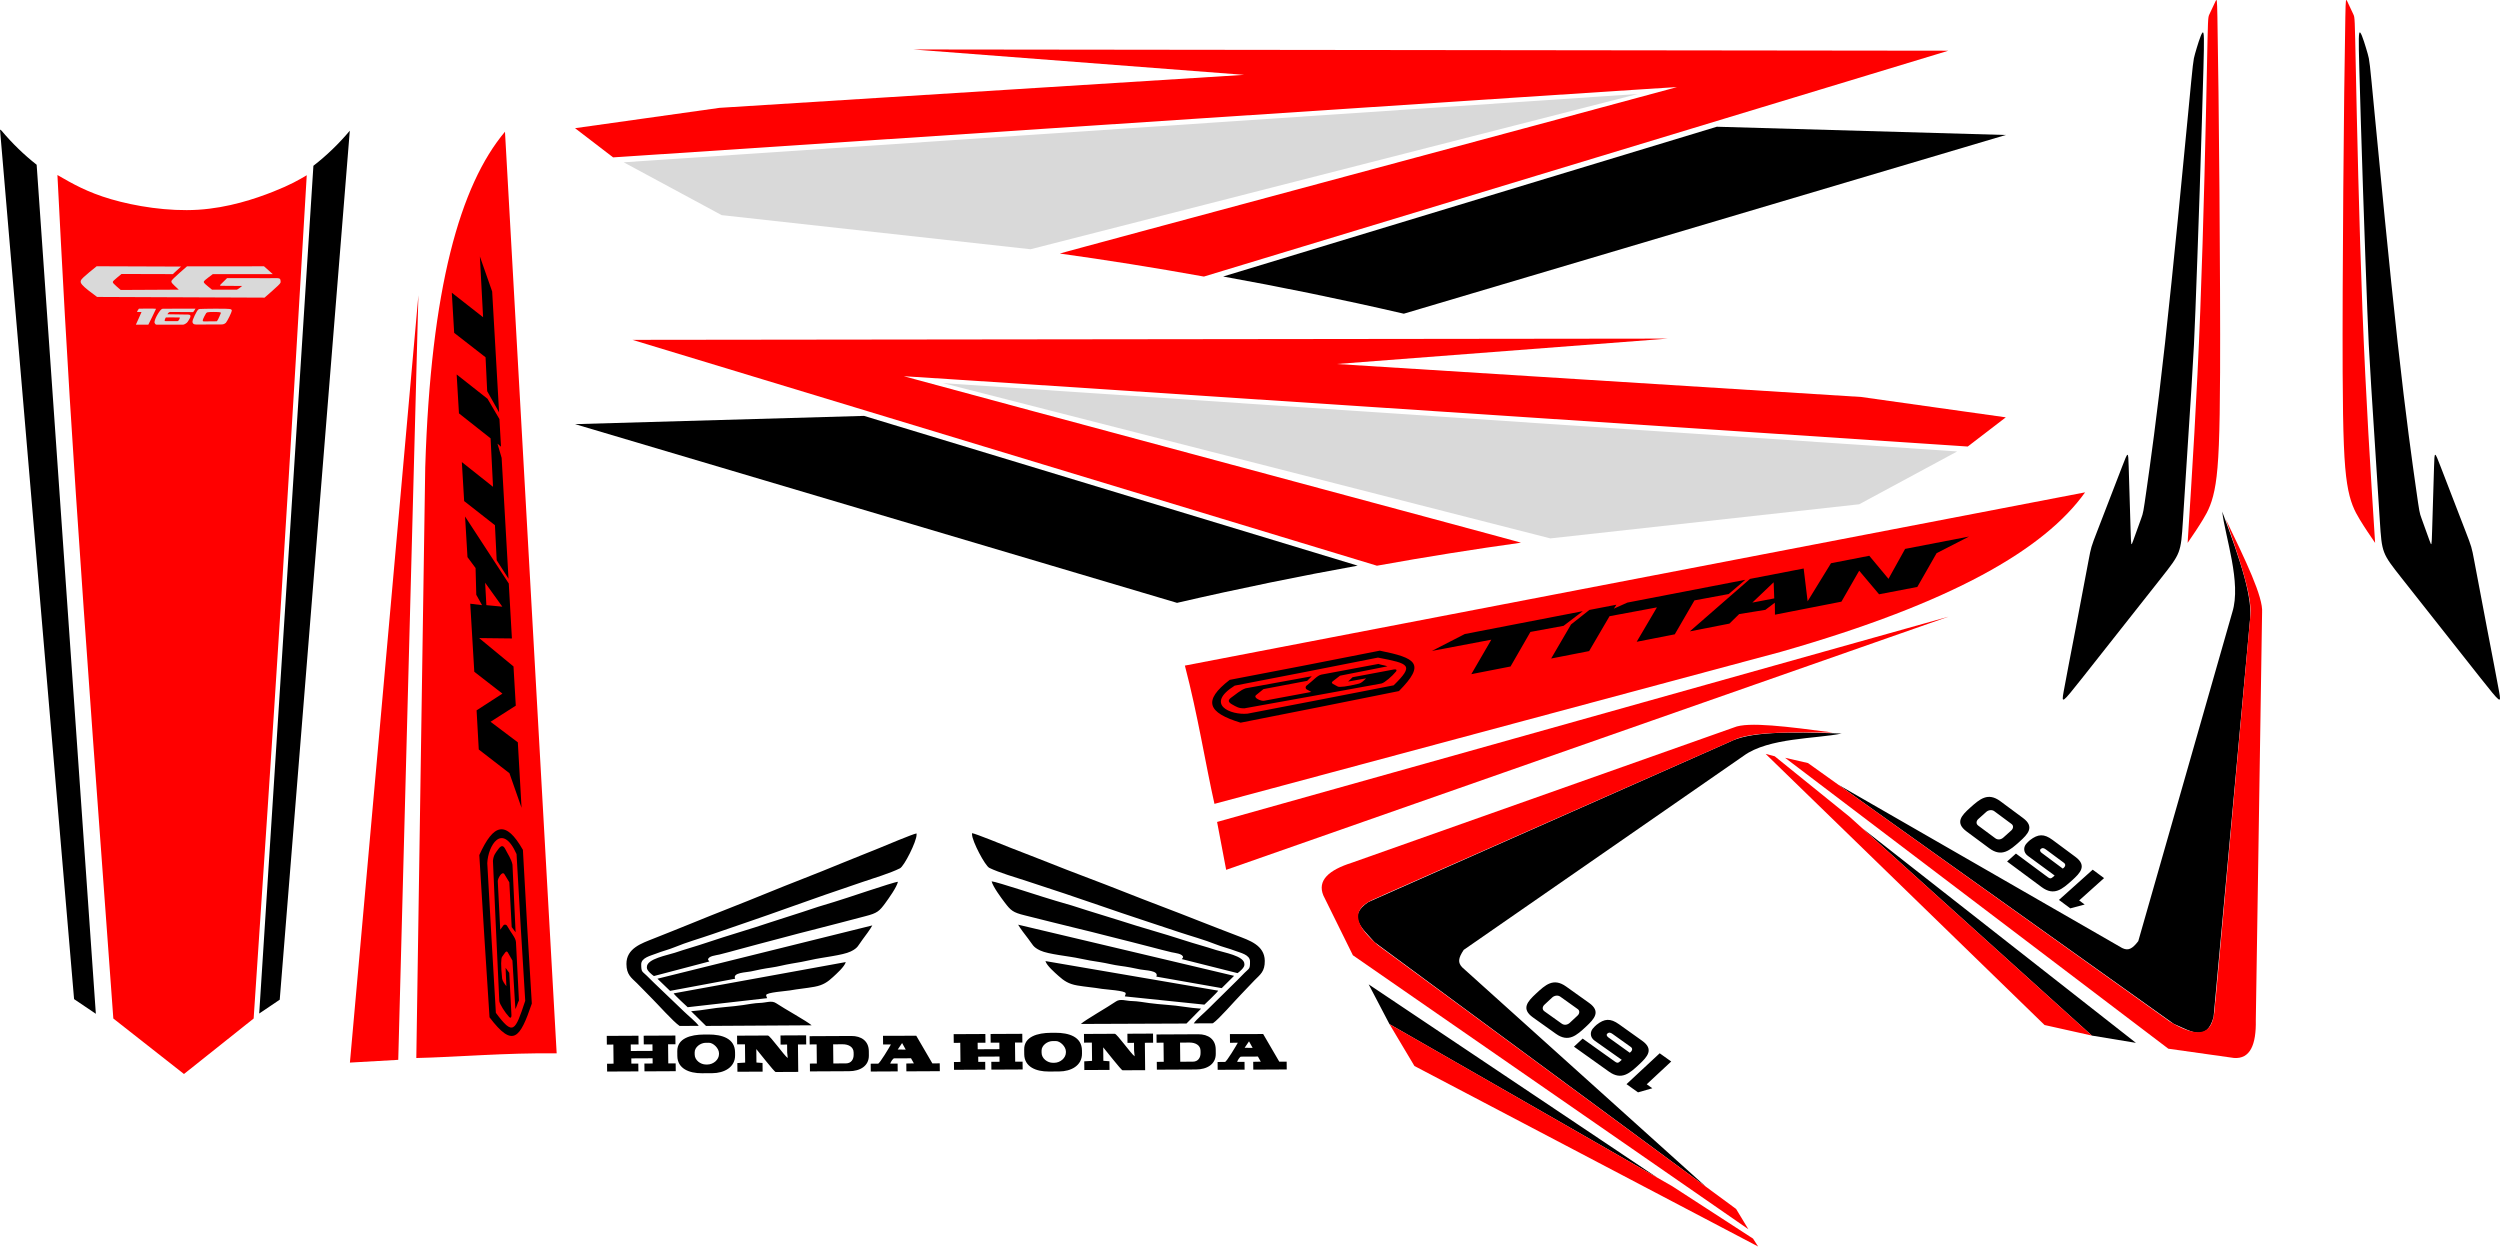 <?xml version="1.0" encoding="UTF-8"?>
  <!DOCTYPE svg PUBLIC "-//W3C//DTD SVG 1.1//EN" "http://www.w3.org/Graphics/SVG/1.1/DTD/svg11.dtd">
  <!-- Creator: CorelDRAW 2020 (64 Bit) -->
  <svg xmlns="http://www.w3.org/2000/svg" xml:space="preserve" width="714.681mm" height="356.344mm" version="1.1" style="shape-rendering:geometricPrecision; text-rendering:geometricPrecision; image-rendering:optimizeQuality; fill-rule:evenodd; clip-rule:evenodd"
  viewBox="0 0 107869.88 53784.51"
   xmlns:xlink="http://www.w3.org/1999/xlink"
   xmlns:xodm="http://www.corel.com/coreldraw/odm/2003">
   <defs>
    <style type="text/css">
     <![CDATA[
      .fil2 {fill:#d9d9d9}
      .fil1 {fill:#000000}
      .fil0 {fill:#ff0000}
     ]]>
    </style>
   </defs>
   <g id="Camada_x0020_1">
    <path class="fil0" d="M94391.77 23425c198.84,-3113.05 397.67,-6226.11 544.66,-10004.08 146.98,-3777.93 242.08,-8220.77 287.74,-10441.48 45.66,-2220.71 41.87,-2219.29 104.7,-2357.07 62.85,-137.74 192.34,-414.71 259.62,-553.17 67.3,-138.45 72.37,-138.45 88.07,669.6 65.58,3374.27 132.51,11464.86 115.86,15328.24 -11.88,2754.28 -65.28,3996.03 -192.89,4805.13 -127.6,809.11 -329.38,1185.6 -543.05,1538.99 -213.65,353.35 -439.19,683.6 -664.71,1013.84z"/>
    <path class="fil1" d="M94560.94 16668.38c-100.88,1621.53 -281.92,4408.84 -372.42,5802.49 -90.52,1393.65 -90.52,1393.65 -942.18,2473.57 -851.66,1079.92 -2554.99,3239.76 -3417.05,4327.94 -862.05,1088.16 -882.81,1104.69 -787.86,572.98 94.97,-531.7 305.64,-1611.62 522.26,-2742.73 216.64,-1131.09 439.2,-2313.4 550.47,-2904.55 111.28,-591.13 111.28,-591.13 378.36,-1283 267.06,-691.88 801.2,-2075.62 1068.28,-2769.15 267.08,-693.54 267.08,-696.83 287.85,-9.92 20.78,686.92 62.32,2064.07 83.09,2752.63 20.78,688.58 20.78,688.58 108.33,445.84 87.54,-242.75 262.61,-728.2 350.15,-970.93 87.54,-242.75 87.54,-242.75 232.97,-1263.23 145.39,-1020.47 436.2,-3061.4 795.27,-6311.06 359.06,-3249.66 786.38,-7708.03 1000.03,-9943.82 213.66,-2235.8 213.66,-2249 293.78,-2528.04 80.12,-279.06 240.38,-824 319,-908.2 78.64,-84.22 75.68,292.27 43.03,1514.19 -32.63,1221.93 -94.95,3289.28 -161.73,5298.85 -66.77,2009.58 -137.97,3961.36 -183.99,5165.12 -45.97,1203.76 -66.76,1659.51 -167.66,3281.02z"/>
    <path class="fil0" d="M102481.18 23425c-198.84,-3113.05 -397.67,-6226.11 -544.65,-10004.08 -146.99,-3777.93 -242.1,-8220.77 -287.76,-10441.48 -45.66,-2220.71 -41.85,-2219.29 -104.7,-2357.07 -62.85,-137.74 -192.34,-414.71 -259.62,-553.17 -67.3,-138.45 -72.37,-138.45 -88.07,669.6 -65.58,3374.27 -132.51,11464.86 -115.86,15328.24 11.88,2754.28 65.29,3996.03 192.89,4805.13 127.61,809.11 329.38,1185.6 543.05,1538.99 213.65,353.35 439.19,683.6 664.71,1013.84z"/>
    <path class="fil1" d="M102312.01 16668.38c100.88,1621.53 281.92,4408.84 372.42,5802.49 90.52,1393.65 90.52,1393.65 942.18,2473.57 851.66,1079.92 2554.99,3239.76 3417.05,4327.94 862.05,1088.16 882.81,1104.69 787.86,572.98 -94.97,-531.7 -305.64,-1611.62 -522.26,-2742.73 -216.62,-1131.09 -439.2,-2313.4 -550.47,-2904.55 -111.28,-591.13 -111.28,-591.13 -378.36,-1283 -267.06,-691.88 -801.2,-2075.62 -1068.28,-2769.15 -267.08,-693.54 -267.08,-696.83 -287.83,-9.92 -20.8,686.92 -62.34,2064.07 -83.1,2752.63 -20.78,688.58 -20.78,688.58 -108.31,445.84 -87.56,-242.75 -262.63,-728.2 -350.17,-970.93 -87.54,-242.75 -87.54,-242.75 -232.95,-1263.23 -145.41,-1020.47 -436.22,-3061.4 -795.27,-6311.06 -359.07,-3249.66 -786.4,-7708.03 -1000.05,-9943.82 -213.66,-2235.8 -213.66,-2249 -293.78,-2528.04 -80.12,-279.06 -240.38,-824 -319,-908.2 -78.64,-84.22 -75.68,292.27 -43.03,1514.19 32.63,1221.93 94.95,3289.28 161.73,5298.85 66.77,2009.58 137.98,3961.36 183.99,5165.12 45.97,1203.76 66.76,1659.51 167.66,3281.02z"/>
    <path class="fil1" d="M-0 5588.98l60.77 42.35c460.55,549.55 970.22,1044.71 1520.6,1477.03l2554.06 36634.98 -939.07 -633.58 -3196.37 -37520.78zm13522.87 1564.51l-2338.2 36578.38 885.29 -597.31 3023.47 -37495.02c-474.69,565.26 -1000.98,1073.4 -1570.56,1513.95z"/>
    <path class="fil0" d="M3275.14 21336.13c-402.03,-6065.85 -599.69,-9925.24 -797.37,-13784.62 642.04,371.31 1284.1,742.6 2317.19,1044.71 1033.12,302.11 2457.27,535.03 3754.96,453.97 1297.69,-81.07 2468.91,-476.12 3228.76,-776.66 759.85,-300.54 1108.34,-506.58 1456.85,-712.64 -234.67,3978.7 -661.97,11289.9 -1105.91,18340.48 -381.86,6064.27 -783.56,12054.77 -1185.24,18045.25 -1002.19,798.22 -2004.36,1596.4 -3006.55,2394.62 -1015.97,-798.22 -2031.97,-1596.4 -3047.94,-2394.62 -606.36,-8272.32 -1212.71,-16544.65 -1614.74,-22610.48z"/>
    <path class="fil2" d="M8327.89 13467.44c17.8,0 94.5,-126.03 106.98,-148.11 -7.85,-6.02 -1292.56,1.46 -1414.19,3.03 -19.35,3.08 -37.57,10.49 -52.9,21.81 -103.27,76.39 -340.58,482.01 -295.39,593.9 5.86,14.52 43.88,60.81 55.12,69.2 60.8,2.1 999.05,1.25 1178.83,0.97 47.03,-4.08 153.17,-64.52 186,-116.94 51.98,-82.97 226.55,-299.56 48.04,-317.9l-912.64 -13.7c-0.02,-0.11 30.78,-99.22 126.08,-99.06l974.08 6.81zm-4157.05 -1979.1c-218.54,176.53 -437.03,353.04 -566.83,475.67 -129.79,122.63 -170.81,191.41 -58.67,323.84 112.13,132.44 377.46,328.54 642.77,524.66 2409.03,10.08 4818.02,20.13 7227.05,30.22 232.62,-203.13 465.21,-406.27 580.86,-518.87 115.68,-112.6 114.36,-134.66 111.99,-174.39 -10.57,-178.42 -34.52,-147.34 -512.26,-146.3 -383.37,0.83 -1090.33,-1.22 -1797.28,-3.32 -112.17,108.9 -224.32,217.84 -277.64,273.31 -53.29,55.44 -47.68,57.52 116.49,59.57 164.2,2.04 486.97,4.09 809.75,6.17 -43.97,41.43 -184.2,147.93 -229.45,160.07 -356.39,0 -712.73,0 -1069.11,0 -115.69,-92.34 -231.37,-184.71 -291.09,-240.12 -87.12,-80.86 -85.13,-107.33 5.6,-185.74 65.31,-56.42 192.17,-150.81 319.06,-245.21 861.96,-0.3 1723.97,-0.62 2585.94,-0.92 -125.73,-112.37 -251.43,-224.73 -377.15,-337.1 -1107.63,1.01 -2215.25,2.05 -3322.88,3.06 -228.12,199.04 -456.21,398.04 -570.95,511.7 -142.8,141.43 -142.96,152.81 38.93,329.32 55.53,53.87 116.13,108.96 176.74,164.07 -834.89,4.42 -1669.85,8.83 -2504.75,13.25 -123.15,-104.66 -246.28,-209.35 -303.2,-272.95 -56.92,-63.63 -47.56,-86.21 19.58,-148.81 67.18,-62.59 192.2,-165.2 317.2,-267.8 738.33,2.04 1476.64,4.05 2214.95,6.08 118.02,-108.78 236.02,-217.57 354.05,-326.35 -1213.21,-4.38 -2426.48,-8.74 -3639.67,-13.13zm2229.5 2521.03c6.61,-2.02 332.48,-679.57 332.48,-684.91 -97.17,-17.86 -560.21,-5.33 -697.01,-5.99 -20.89,0 -41.88,-6.13 -51.62,11.64 -13.16,24.01 -83.38,116.39 -69.91,129.55 4.35,4.24 165.98,5.64 190.86,4.2 0.24,15.4 -218.66,491.58 -243,545.36l538.22 0.17zm2347.96 -169.44c-11.34,-68.04 147.55,-330.74 149.65,-332.93 12.24,-12.62 28.47,-23.68 44.9,-29.63 68.61,-24.8 500.35,-18.9 558.73,-2.81 24.45,6.75 25.02,20.66 27.47,35.38 -20.36,32.28 -99.81,274.66 -175.54,352.93l-550.68 5.39c-19.61,0.36 -50.32,-2.94 -54.53,-28.33zm1254.7 -450.45c-9.22,-19.95 -23.62,-37.78 -42.02,-46.83 -81.2,-39.92 -1234.87,-20.01 -1341.78,-10.85 -20.62,4.66 -45.58,9.4 -62.26,22.43 -67.23,52.59 -265.92,457.12 -252.12,539.26 20.86,124.25 137.15,107.75 221.47,109.5l1031.26 -3.94c87.27,-1.16 131.93,-23.53 190.12,-73.26 61.52,-73.63 247.97,-436.94 255.34,-536.3zm-2899.25 430.96c0,30.02 17.16,34.43 39.51,35.98l519.76 -1.15c68.69,-17.66 107.72,-149.14 91.22,-156.07 -42.02,-5.45 -519.27,-1.46 -586.92,-2.01 -31.47,-0.08 -63.57,123.22 -63.57,123.24z"/>
    <path class="fil1" d="M58581.17 24406.65c-2457.33,443.55 -5060.43,973.15 -7794.43,1605.16l-25974.92 -7711.26 12468.08 -356.16 21301.27 6462.27z"/>
    <path class="fil0" d="M84904.11 19266.66c-2.01,0.27 -45996.58,-3057.61 -45903.52,-3031.94 2076.45,573.6 26670.96,7175.19 26626.97,7181.32 -1969.63,273.92 -4049.97,602.57 -6215.35,993.4l-32123.34 -9745.34 44669.17 -53.88 -14282.84 1095.9 22636.81 1423.43 6234.25 877.71 -1642.13 1259.4z"/>
    <polygon class="fil2" points="40685.94,16530.88 84448.14,19478.87 80220.11,21758.66 66892.78,23230.96 "/>
    <path class="fil1" d="M27911.61 41723.22l0.39 37.52c1.22,121.38 224.3,302.7 303.08,353.46l2392.79 -629.59c-14.19,-20.83 -56.86,-62.82 -56.96,-74.77 -1.68,-161.67 353.96,-190.24 488.98,-223.59 562.59,-139.03 1164.1,-318.23 1719.14,-459.25 772.93,-196.34 1526.81,-411.58 2291.33,-600.76 765.18,-189.36 1519.3,-397.91 2295.62,-596.6 508.33,-130.14 599.42,-214.61 863.59,-578.55 135.89,-187.14 481.74,-666.81 534.28,-903.33 -179.42,4.91 -2343.84,752.15 -2753.63,869.29 -455.93,130.27 -919.34,281.61 -1367.86,434.16 -463.35,157.53 -913.5,285.55 -1377.44,443.31 -915.97,311.53 -1831.69,565.93 -2745.95,876.87 -465.53,158.31 -918.36,280.48 -1382.38,438.46 -315.62,107.44 -1208.59,259.88 -1204.98,613.37zm17030.04 3611.59c-2.34,-228.36 250.05,-414.04 483.04,-415.22l131.16 -0.63c190.66,-0.94 433.5,239.5 435.64,448.14l0.38 37.55c2.52,245.34 -243.47,451.54 -501.4,452.83l-56.18 0.29c-244.11,1.21 -489.21,-188.61 -491.7,-429.12l-0.94 -93.84zm758.81 896.91c514.82,-2.61 990.67,-254.64 985.36,-774.25l-1.34 -131.36c-5.98,-587.56 -552.54,-766.58 -1150.99,-763.56l-187.4 0.91c-576.06,2.88 -1160.28,163.3 -1154.62,718.81l2.11 206.39c5.57,544.6 508.21,748.02 1057.13,745.3l449.75 -2.23zm5216 -1245.69l412.28 -2.05c241.99,-1.22 469.63,108.73 472.17,354.17l0.94 93.84c2.16,211.46 -112.72,375.83 -333.49,376.9l-543.45 2.76 -8.44 -825.61zm-1011.97 5.06l299.86 -1.49 8.41 825.57 -299.83 1.46 3.44 337.78 1686.63 -8.42c477.96,-2.38 859.77,-225.21 855.12,-679.76l-1.92 -187.61c-4.42,-434.95 -322.73,-655.15 -756.3,-652.97l-1799.03 8.98 3.62 356.48zm3987.8 -59.79l156.78 282.76 -346.02 -3.59 189.24 -279.17zm-483.2 61.05c-52.74,102 -485.9,828.07 -553.78,828.4l-318.58 1.57 3.44 337.73 1161.86 -5.78 -3.43 -337.75 -318.56 1.6c11.65,-52.54 115.4,-225.74 166.36,-225.98l730.84 -3.68 122.79 219.73 -326.62 6.49 3.46 337.73 1442.98 -7.21 -3.44 -337.73 -318.58 1.58 -694.78 -1192.82 -1435.1 2.57 3.82 375.27 337.32 -1.72zm-10282.75 595.45l2.32 225.15 -356.08 1.77 3.47 337.75 1349.28 -6.73 -3.46 -337.72 -318.59 1.57 -8.44 -825.58 318.61 -1.57 -3.83 -375.25 -1368.02 6.81 3.82 375.27 374.82 -1.89 2.88 281.45 -937 4.68 -2.9 -281.45 337.32 -1.65 -3.82 -375.3 -1368.04 6.82 3.85 375.25 281.08 -1.39 8.44 825.6 -281.08 1.37 3.43 337.73 1349.28 -6.72 -3.43 -337.75 -299.85 1.51 -2.29 -225.18 918.24 -4.56zm3993.74 186.48l-337.13 20.47 3.83 375.27 1086.91 -5.45 -3.82 -373.59 -262.54 -19.12 -5.95 -581.66c94.85,107.53 779.21,990.6 834.7,990.33l974.51 -4.84 -12.07 -1182.07 356.04 -1.78 -4 -394.04 -1105.67 5.54 4.01 394.03 281.13 -1.4 3.43 337.73 24.19 243.5c-147.27,-95.04 -760.48,-971.61 -856.22,-971.16l-1330.55 6.64 3.82 375.25 337.34 -1.69 8.03 788.06zm4073.7 -1610.62l-4558.47 18.1c212.33,-187.51 1145.97,-715.75 1519.21,-972.15 189.5,-130.18 442,-16.32 701.53,-15.27 188.25,0.74 554.8,61.16 735.03,86.86 445.68,63.6 1061.69,85.14 1485.72,157.94 167.19,28.69 597.68,76.27 747.64,83.42l-630.66 641.11zm2741.68 -2682.78c-2.97,-291.03 -423.45,-370.98 -649.36,-458.36 -269.43,-104.22 -548.03,-165.11 -814.06,-271.97 -503.44,-202.24 -1103.33,-364.9 -1630.41,-541.66 -1090.3,-365.62 -2188.11,-719.17 -3267.49,-1095.44 -1082.76,-377.43 -2173.3,-737.95 -3267.05,-1095.83 -470.48,-153.92 -1204.76,-366.71 -1620.29,-570.86 -184.09,-90.45 -742.29,-1151.49 -745.25,-1441.45l-0.6 -56.3c131.55,10.29 1415.45,533.64 1642.59,624.08 547.56,217.99 1090.39,417.53 1631.18,635.63 1083.44,436.89 2177.32,831.01 3268.17,1265.3 1091.41,434.51 2175.02,832.37 3266.58,1266.96 547.89,218.16 1092.22,422.4 1633.82,632.97 504.91,196.29 1182.19,402.56 1189.15,1084.99 4.75,460.15 -191.7,585.7 -436.64,832.42 -202.07,203.53 -389.11,414.57 -593.32,622.21 -278.43,283 -943.07,1058.12 -1210.18,1239.79l-824.55 4.12c117.49,-179.02 460.98,-457.54 626.15,-626.97 211.38,-216.97 420.88,-408.93 630.81,-622.39 211.93,-215.53 421.02,-409.08 630.83,-622.36 106.53,-108.33 199.47,-202.9 305.99,-311.21 200.59,-203.96 237.46,-144.81 233.95,-493.68zm-5364.61 1377.76c-1.16,-115.54 -875.72,-164.97 -1024.83,-190.42 -359.18,-61.26 -702.93,-85.05 -1066.77,-147.72 -376.6,-64.93 -576.48,-204.71 -807.12,-411.78 -151.81,-136.34 -508.86,-441.94 -563.8,-640.1l7453.17 1276.56c-14.67,57.19 -592.27,603.28 -593.52,603.15l-3433.47 -355.9c14.79,-67.88 37.05,-65.64 36.34,-133.79zm1323.27 -719.65c126.81,-271.02 -499.12,-266.26 -685.82,-307.53 -256.41,-56.69 -617.96,-124.51 -872.4,-155.81 -285.19,-35.09 -586.68,-118.02 -867.74,-160.55 -282.1,-42.74 -593.81,-93.58 -872.45,-155.75 -466.85,-104.16 -1355.84,-179.45 -1710.95,-345.99 -323,-151.48 -321.51,-253.84 -522.37,-511.61 -116.88,-150.01 -349.29,-450.19 -432.06,-603.48l9317.55 2207.43 -533.61 530.04 -2820.16 -496.75zm3798.88 -544.31l0.38 37.55c1.24,121.37 -218.08,304.86 -295.83,356.42l-2405.42 -605.67c13.78,-20.96 55.59,-63.38 55.44,-75.35 -1.65,-161.65 -357.8,-186.66 -493.49,-218.69 -565.69,-133.52 -1170.25,-306.53 -1728.33,-442.04 -776.89,-188.62 -1535.05,-396.32 -2303.38,-577.88 -768.98,-181.72 -1527.27,-382.68 -2307.56,-573.64 -510.96,-125.06 -603.77,-208.58 -875.36,-569.84 -139.66,-185.77 -495.28,-661.94 -552.65,-897.91 179.42,3.11 2359.34,728.79 2771.14,841.7 458.51,125.74 924.99,272.42 1376.58,420.47 466.48,152.91 919.2,276.45 1386.3,429.57 922.28,302.35 1843.1,547.57 2763.62,849.37 468.7,153.67 923.99,271.29 1391.18,424.64 317.75,104.3 1213.77,247.8 1217.39,601.29zm-23719.7 3814.79c-2.35,-228.39 250.07,-414.06 483.04,-415.24l131.15 -0.65c190.68,-0.94 433.48,239.49 435.66,448.17l0.38 37.52c2.48,245.34 -243.47,451.54 -501.42,452.85l-56.19 0.27c-244.09,1.19 -489.19,-188.59 -491.67,-429.12l-0.94 -93.81zm758.79 896.85c514.84,-2.55 990.67,-254.58 985.36,-774.23l-1.33 -131.31c-5.99,-587.6 -552.56,-766.57 -1151.02,-763.61l-187.38 0.95c-576.06,2.87 -1160.26,163.3 -1154.6,718.79l2.11 206.36c5.55,544.62 508.21,748.06 1057.1,745.3l449.77 -2.25zm5216.02 -1245.63l412.28 -2.07c241.99,-1.22 469.63,108.75 472.15,354.15l0.94 93.82c2.17,211.46 -112.73,375.83 -333.46,376.96l-543.47 2.7 -8.44 -825.57zm-1011.98 5.01l299.86 -1.48 8.44 825.57 -299.85 1.51 3.44 337.76 1686.62 -8.47c477.98,-2.35 859.78,-225.18 855.13,-679.76l-1.92 -187.6c-4.44,-434.95 -322.73,-655.16 -756.3,-652.97l-1799.05 8.97 3.62 356.48zm3987.82 -59.75l156.76 282.73 -346 -3.56 189.24 -279.17zm-483.2 61.07c-52.74,102 -485.9,828.06 -553.78,828.4l-318.59 1.57 3.46 337.72 1161.86 -5.77 -3.43 -337.75 -318.58 1.57c11.65,-52.48 115.39,-225.74 166.36,-225.98l730.82 -3.67 122.82 219.73 -326.62 6.46 3.43 337.75 1443.01 -7.2 -3.46 -337.72 -318.58 1.57 -694.78 -1192.83 -1435.1 2.57 3.82 375.25 337.34 -1.68zm-10282.73 595.42l2.29 225.16 -356.07 1.77 3.46 337.73 1349.28 -6.73 -3.46 -337.73 -318.58 1.61 -8.42 -825.6 318.58 -1.58 -3.85 -375.25 -1367.99 6.81 3.8 375.28 374.82 -1.9 2.88 281.46 -937.02 4.68 -2.88 -281.43 337.32 -1.69 -3.82 -375.27 -1368.04 6.82 3.85 375.27 281.12 -1.42 8.41 825.58 -281.08 1.39 3.43 337.75 1349.29 -6.72 -3.44 -337.76 -299.86 1.49 -2.28 -225.15 918.27 -4.57zm3993.71 186.48l-337.13 20.45 3.83 375.25 1086.92 -5.4 -3.83 -373.64 -262.54 -19.09 -5.95 -581.64c94.83,107.5 779.23,990.61 834.74,990.34l974.46 -4.89 -12.07 -1182.07 356.05 -1.75 -4 -394 -1105.67 5.49 4 394 281.13 -1.37 3.44 337.73 24.18 243.47c-147.27,-95.03 -760.47,-971.59 -856.2,-971.11l-1330.55 6.63 3.82 375.24 337.32 -1.69 8.03 788.06zm-1688.71 -1581.88l4558.43 -27.33c-216.47,-185.65 -1160.61,-704.33 -1538.96,-956.92 -192.12,-128.25 -442.27,-11.92 -701.72,-8.3 -188.23,2.64 -553.54,66.7 -733.22,94.21 -443.76,67.94 -1060.8,95.83 -1482.33,172.7 -166.6,30.41 -596.07,82.27 -745.84,90.89l643.64 634.75zm-2796.15 -2655.16c-2.99,-291.06 415.82,-375.21 639.93,-464.79 267.29,-106.89 544.6,-170.56 808.42,-280.09 499.26,-207.22 1095.8,-375.83 1619.18,-557.84 1082.74,-376.45 2173.2,-740.89 3244.76,-1127.89 1074.95,-388.23 2158.03,-759.58 3244.36,-1128.31 467.28,-158.59 1197.17,-378.69 1608.48,-586.95 182.22,-92.31 718.72,-1158.78 715.76,-1448.76l-0.59 -56.28c-131.3,11.58 -1404.38,547.68 -1629.64,640.37 -543.06,223.44 -1081.78,428.38 -1618.05,651.82 -1074.4,447.69 -2160.13,852.67 -3242.01,1297.82 -1082.4,445.35 -2157.79,853.94 -3240.38,1299.38 -543.36,223.58 -1083.47,433.23 -1620.72,649.17 -500.88,201.33 -1173.83,414.36 -1166.87,1096.76 4.72,460.26 203.76,583.86 453.6,827.98 206.19,201.48 397.55,410.65 606,616.22 284.13,280.19 964.56,1048.6 1235.34,1227.61l824.58 -4.12c-121.17,-177.8 -470.31,-452.86 -638.89,-620.67 -215.82,-214.78 -429.23,-404.67 -643.46,-616.01 -216.35,-213.41 -429.35,-404.82 -643.49,-616.02 -108.75,-107.21 -203.6,-200.86 -312.31,-308.1 -204.77,-201.98 -240.39,-142.42 -244,-491.31zm5392.17 1324.1c-1.16,-115.56 872.26,-173.68 1020.84,-200.56 357.9,-64.87 701.15,-92.09 1063.65,-158.41 375.25,-68.64 572.25,-210.43 798.62,-419.75 149.03,-137.86 499.8,-446.96 550.7,-645.68l-7426.36 1350.76c15.86,57.02 604.54,597.32 605.77,597.17l3425.88 -390.09c-16.2,-67.69 -38.38,-65.26 -39.11,-133.44zm-1337.82 -706.34c-132.32,-269.7 493.65,-271.24 679.48,-314.37 255.23,-59.26 615.34,-130.63 869.12,-164.47 284.45,-37.94 584.22,-123.84 864.37,-169.18 281.19,-45.55 591.84,-99.48 869.17,-164.41 464.7,-108.85 1352.05,-193 1703.69,-363.06 319.88,-154.66 316.31,-257.01 511.89,-516.77 113.8,-151.13 340.07,-453.63 419.69,-607.68l-9271.52 2300.04 544.37 524.66 2809.73 -524.77z"/>
    <path class="fil0" d="M17183.64 45729.83l869.44 -32989.22 -2954.73 33107.86 2085.29 -118.63zm6835.45 -280.15l-2230.17 -39766.05c-1937.68,2303.57 -3202.67,6756.32 -3441.11,14488.38l-384.6 25479.23c1712.06,-37.96 3874.03,-229.93 6055.88,-201.56z"/>
    <path class="fil1" d="M22946.81 43301.16c-141.3,-2276.63 -261.86,-4350.15 -384.67,-6631.39 -738.79,-1295 -1266.93,-1132.91 -1880.87,224.79 141.02,2334.92 287.33,4666.16 440.5,7000.29 1011.94,1333.19 1309.7,921.82 1825.04,-593.68zm-283.95 -118.79c-127.71,-2099.36 -261.27,-4227.08 -374.82,-6330.77 -629.73,-1405.65 -1236.12,-343.8 -1263.12,394.45 119.15,2151.3 242.97,4305.7 370.98,6456.41 747.2,1005.49 827.06,807.48 1266.96,-520.09zm-550.52 -5872.4c43.64,970.84 88.34,1944.88 134.63,2915.64 -56.43,-77.05 -113.77,-154.09 -168.23,-224.61 -36.15,-645.85 -68.64,-1288.62 -102.06,-1931.31 -69.07,-112.75 -137.35,-228.82 -206.39,-341.59 -101.43,-184 -308.24,196.98 -291.61,304.87 34.07,691.91 69.99,1387.09 105.04,2082.29 49.23,-67.27 99.39,-134.56 147.04,-198.43 50.13,-37.73 108.28,-19.89 141.38,18.5 192.23,342.03 377.65,523.33 390.83,716.73 41.57,875.65 82.67,1642.69 128.67,2518.17 -52.31,83.83 -99.5,282.52 -153.44,369.64 -42.19,-698.27 -85.34,-1396.47 -127.54,-2094.74 -66.61,-119.42 -133.15,-235.53 -200.53,-351.63 -73.05,-111.86 -130.21,42.77 -246.43,191.78 -47.79,57.37 -57.85,386.11 2.85,939.26 15.56,101.32 94.35,213.78 182.98,329.2 -12.75,-265.6 -23.61,-528.03 -34.59,-793.73 52.83,73.85 105.59,147.69 159.18,218.27 30.59,609.94 61.99,1216.56 94.33,1826.47 -0.12,108.42 -34.1,125.88 -92.1,84.99 -191.45,-204.11 -417.06,-564.77 -432.68,-695.67 -94.95,-2016.97 -187.31,-4033.96 -274.32,-6051.11 25.98,-243.86 103.81,-331.77 240.63,-516.77 127.6,-168.23 207.26,-141.21 286.93,0.78 105.93,213.44 272.68,447.88 315.44,682.99zm-577.73 -19517.96l-513.43 -913.91 -69.99 -1462.02 -1354.44 -1053.66 -102.3 -1732.38 1350 1057.93 -138.86 -2622.42 530.13 1511.82 298.9 5214.64zm406.38 7178.28l-510.05 -797.27 -74.91 -1511.32 -1328.86 -1041.17 -99.59 -1682.65 1345.75 1067.59 -105.04 -2091.66 -1365.31 -1077.82 -99.15 -1678.48 1332.55 1049.96 512.92 874.97 67.53 1191.94 -153.21 -132.1 180.83 616.04 296.53 5211.97zm11.85 208.02l134.94 2369.88 -1414.19 -16.41 1482.94 1223.94 98.54 1691.34 -1089.01 695.97 1176.94 887.09 160.82 2823.77 -522.47 -1492.15 -1323.45 -1022.31 -94.06 -1689.15 1114.77 -722.28 -1213.75 -941.89 -174.54 -2937.45 509.69 62.62 -249.43 -448.24 -30.47 -1153.45 -349.31 -472.33 -104.05 -1751c457.98,694.27 1428.09,2197.8 1886.11,2892.07zm-278.4 998.4l-688.34 -65.93 -53.2 -967.99 741.54 1033.91z"/>
    <path class="fil0" d="M52514.82 35465.6l31562.41 -8858.5 -31170.44 10924.76 -391.98 -2066.26zm-1389.67 -6746.67l38842.03 -7475.23c-1748.29,2452.49 -5729.81,4769.48 -13119.06,6879.62l-24446.87 6561.52c-379.15,-1682 -719.1,-3841.01 -1276.1,-5965.9z"/>
    <path class="fil1" d="M59535.37 28074.79c-2221.98,441.57 -4246.73,835.59 -6475.62,1259.31 -1177,908.52 -947.75,1414.44 469.47,1848.18 2279.33,-448.97 4554.34,-902.75 6831.3,-1363.75 1178.51,-1186.27 734.37,-1429.27 -825.14,-1743.73zm-79.47 299.15c-2049.25,404.59 -4125.65,818.77 -6181.03,1209.81 -1300.27,814.25 -175.2,1279.52 554.91,1209.04 2101.49,-402.9 4205.44,-810.89 6305.23,-1222.58 890.95,-878.71 685.5,-932.26 -679.11,-1196.27zm-5706.73 1324.74c949.71,-171.7 1902.44,-344.88 2851.66,-519.23 -68.36,66.49 -136.61,133.91 -198.8,197.6 -630.91,121.34 -1259.18,238.63 -1887.27,356.79 -101.87,83.83 -207.05,167.33 -308.93,251.14 -167.72,125.58 234.54,281.75 338.52,250.9 676.46,-125.37 1355.89,-252.98 2035.42,-379.69 -72.67,-40.33 -145.52,-81.47 -214.66,-120.61 -43.79,-45.07 -33.88,-105.49 -0.48,-143.61 311.24,-237.04 465.22,-446.12 653.8,-484.79 856.3,-157.09 1605.79,-299.35 2461.33,-460.86 89.4,41.21 291.18,62.05 384.04,104.42 -681.62,134.33 -1363.09,269.52 -2044.75,403.81 -108.72,82.29 -214.22,164.02 -319.57,246.64 -100.42,87.68 58.95,124.17 221.24,220.71 62.76,40.13 387.66,6.79 924.03,-126.81 97.67,-28.9 197.92,-122.41 299.85,-226.14 -259.74,47.79 -516.59,93.26 -776.59,139.28 65.69,-62.46 131.42,-124.88 193.78,-187.69 596.24,-111.07 1189.11,-222.46 1785.07,-335.27 106.73,-14.17 128.41,17.45 95.84,80.72 -175.63,218.1 -500.8,490.94 -627.55,523.83 -1972.48,361.02 -3945.36,719.44 -5919.08,1072.54 -243.44,6.28 -340.22,-59.85 -540.34,-172.05 -182.4,-105.16 -166.34,-188.26 -37.1,-286.55 196.05,-133.92 404.81,-331.33 630.54,-405.08zm14546.67 -3328.7l-831.66 633.18 -1429.65 262.87 -858.18 1491.35 -1691.48 330.8 863 -1487.49 -2562.55 484.77 1417.91 -728.83 5092.61 -986.66zm7010.99 -1353.19l-717.33 614.45 -1477.5 274.28 -849.28 1464.14 -1642.87 321.51 873.05 -1484.48 -2044.68 380.93 -880.49 1505.34 -1638.83 320.57 857.4 -1469.01 793.42 -627.57 1164.17 -224.73 -109.79 170.4 582.43 -261.86 5090.3 -983.97zm203.17 -39.29l2314.53 -447.54 170.53 1414.12 1008.83 -1642.13 1651.54 -321.58 828.7 995.38 717.69 -1292.15 2757.84 -533.24 -1399.57 718.55 -831.44 1456.26 -1650 316.84 -858 -1017.64 -766.76 1336.12 -2867.89 562 -5.63 -517.12 -408.26 308.16 -1131.15 182.66 -418.77 411.11 -1709.56 334.98c622.86,-548.87 1974.52,-1715.93 2597.35,-2264.8zm1019.3 146.16l25.98 695.96 -945.62 180.86 919.64 -876.82z"/>
    <path class="fil1" d="M52776.89 11930.48c2457.3,443.58 5060.42,973.15 7794.41,1605.17l25974.95 -7711.25 -12468.08 -356.17 -21301.28 6462.25z"/>
    <path class="fil0" d="M26453.94 6790.5c2.01,0.27 45996.58,-3057.64 45903.52,-3031.92 -2076.42,573.6 -26670.96,7175.19 -26626.97,7181.32 1969.63,273.92 4049.97,602.57 6215.38,993.4l32123.34 -9745.36 -44669.17 -53.87 14282.84 1095.9 -22636.81 1423.43 -6234.25 877.73 1642.1 1259.37z"/>
    <polygon class="fil2" points="70672.14,4054.71 26909.94,7002.73 31137.94,9282.52 44465.27,10754.78 "/>
    <path class="fil1" d="M90260.43 44683.31l-9904.55 -8943.64 11805.57 9257.89 -1901.02 -314.25zm2001.89 -4075.33c-263.26,343.41 -437.69,425.82 -697.59,296.04l-12239.55 -7040.93 14470.54 10316c759.4,322.55 1416.52,794.32 1715.26,-295.74l1561.88 -17036.92c154.48,-984.3 -364.07,-2562.77 -1189.24,-4772.74 129.85,1104.51 833.84,3064.07 437.23,4338.47l-4058.53 14195.82zm-3422.81 -1777.78l1456.18 -1305.46 490.69 363.78 -1074.7 963.44 237.96 176.46 -619.45 165.56 -490.69 -363.78zm-1247.68 -2582.44c-120.08,107.63 -249.48,211.46 -251.76,392.47 -1.46,116.51 61.73,217.92 159.07,289.37l1154.71 847.45c-134.8,112.36 -159.11,172.65 -301.33,67.2l-1368.64 -1014.72 -381.5 341.99 1491.29 1105.67c536.72,397.92 891.52,84.79 1302.73,-283.8 366.95,-328.93 664.64,-642.65 153.45,-1021.61l-986.25 -731.23c-371.22,-275.23 -624.26,-257.39 -971.78,7.21zm458 389.11c79.98,-71.71 148.73,-42.14 235.34,22.08l770.35 571.15c90.55,67.17 65.34,171.16 -51.45,247.61l-913.12 -680.82c-47.29,-35.26 -97.93,-109.08 -41.11,-160.02zm-2215.69 -34.94c536.72,397.91 891.45,84.79 1302.73,-283.82 366.97,-328.9 664.52,-642.68 153.45,-1021.61l-978.9 -725.8c-540.21,-400.44 -891.19,-89.17 -1305.19,282.02 -373.29,334.7 -662.33,644.32 -150.99,1023.43l978.9 725.78zm-477.21 -978.64c-113.65,-84.31 -79.12,-210.37 2.73,-283.73l344.28 -308.65c83.72,-75.07 236.7,-110.27 346.18,-29.05l745.83 552.96c96.55,71.54 73.05,199.73 -12.53,276.44l-344.28 308.63c-95.62,85.72 -233.43,112.69 -346.2,29.09l-736.02 -545.69z"/>
    <path class="fil0" d="M77021.04 32696.23l16537.76 12553.37 2832.6 399.36c700.23,52.03 961.99,-572.78 942.01,-1632.48l270.91 -17586.83c54.74,-661.68 -704.94,-2233.8 -1563.62,-4018.05 561.35,1639.13 1082.14,3133.94 1068.96,4028.53l-1513.04 16702.61c-92.43,443.4 142.77,2229.8 -1983.87,928.64l-15601.75 -11147.25 -989.98 -227.9zm11197.48 11531.17l-12034.73 -11697.72 391.87 102.17 3230.34 2611.3 10454.42 9440.17 -2041.9 -455.91z"/>
    <path class="fil1" d="M59953.39 44189.61l11561.14 6626.86 -12459.57 -8343.27 898.42 1716.41zm10226.66 2589.2l1432.22 -1332.09 497.19 354.68 -1056.99 983.13 241.13 172 -616.33 176.97 -497.22 -354.7zm-1294.41 -2558.99c-118.11,109.83 -245.59,216.02 -244.6,397.05 0.63,116.49 65.67,216.77 164.31,286.4l1169.92 826.02c-132.69,114.79 -155.93,175.55 -300.06,72.75l-1386.86 -989.34 -375.21 348.99 1511.15 1078.02c543.89,387.92 893.02,68.25 1297.36,-307.83 360.81,-335.59 652.85,-654.71 134.84,-1024.29l-999.37 -712.91c-376.32,-268.39 -628.84,-245.8 -971.49,25.15zm464.98 380.6c78.62,-73.17 147.9,-44.9 235.7,17.72l780.62 556.87c91.77,65.49 68.37,169.97 -46.96,248.48l-925.35 -663.85c-47.95,-34.4 -99.92,-107.33 -44.01,-159.22zm-2215.97 5.95c543.97,387.9 892.93,68.27 1297.36,-307.8 360.82,-335.53 652.84,-654.78 134.84,-1024.27l-991.91 -707.63c-547.47,-390.48 -892.78,-72.55 -1299.85,306.05 -367.1,341.41 -650.51,656.46 -132.37,1026.04l991.93 707.61zm-494.9 -969.68c-115.16,-82.21 -82.95,-208.85 -2.41,-283.76l338.58 -314.91c82.33,-76.58 234.69,-114.59 345.64,-35.45l755.74 539.11c97.91,69.87 76.57,198.46 -7.5,276.62l-338.62 314.97c-93.99,87.41 -231.37,116.94 -345.59,35.42l-745.83 -532zm-3483.28 -2651.09c-239.94,360.31 -262.23,553.07 -57.67,760.26l10509.52 9460.44 -14300.63 -10553.66c-544.42,-623.19 -1196.98,-1101.38 -265.18,-1732.24l15548.03 -6891.86c877.91,-459.55 2528.69,-464.52 4871.28,-376.67 -1081.28,226.04 -3149.62,174.6 -4223.97,957.39l-12081.38 8376.34z"/>
    <path class="fil0" d="M75437.38 53037.49l-17062.68 -11819.23 -1273.84 -2579.36c-270.91,-652.38 234.48,-1100.49 1238.67,-1417.29l16475.05 -5832.87c605.7,-262.01 2326.92,-34.62 4279.21,220.17 -1721.42,-16.77 -3294.1,-40.48 -4132.31,255.64l-15248.74 6739.25c-388.22,228.82 -2144.93,570.37 -245.65,2189.48l15441.89 11370.77 528.39 873.44zm-14407.51 -7041.85l14829.72 7788.87 -220.39 -341.94 -3482.84 -2258.23 -12202.96 -6994.73 1076.48 1806.03z"/>
   </g>
  </svg>
  
